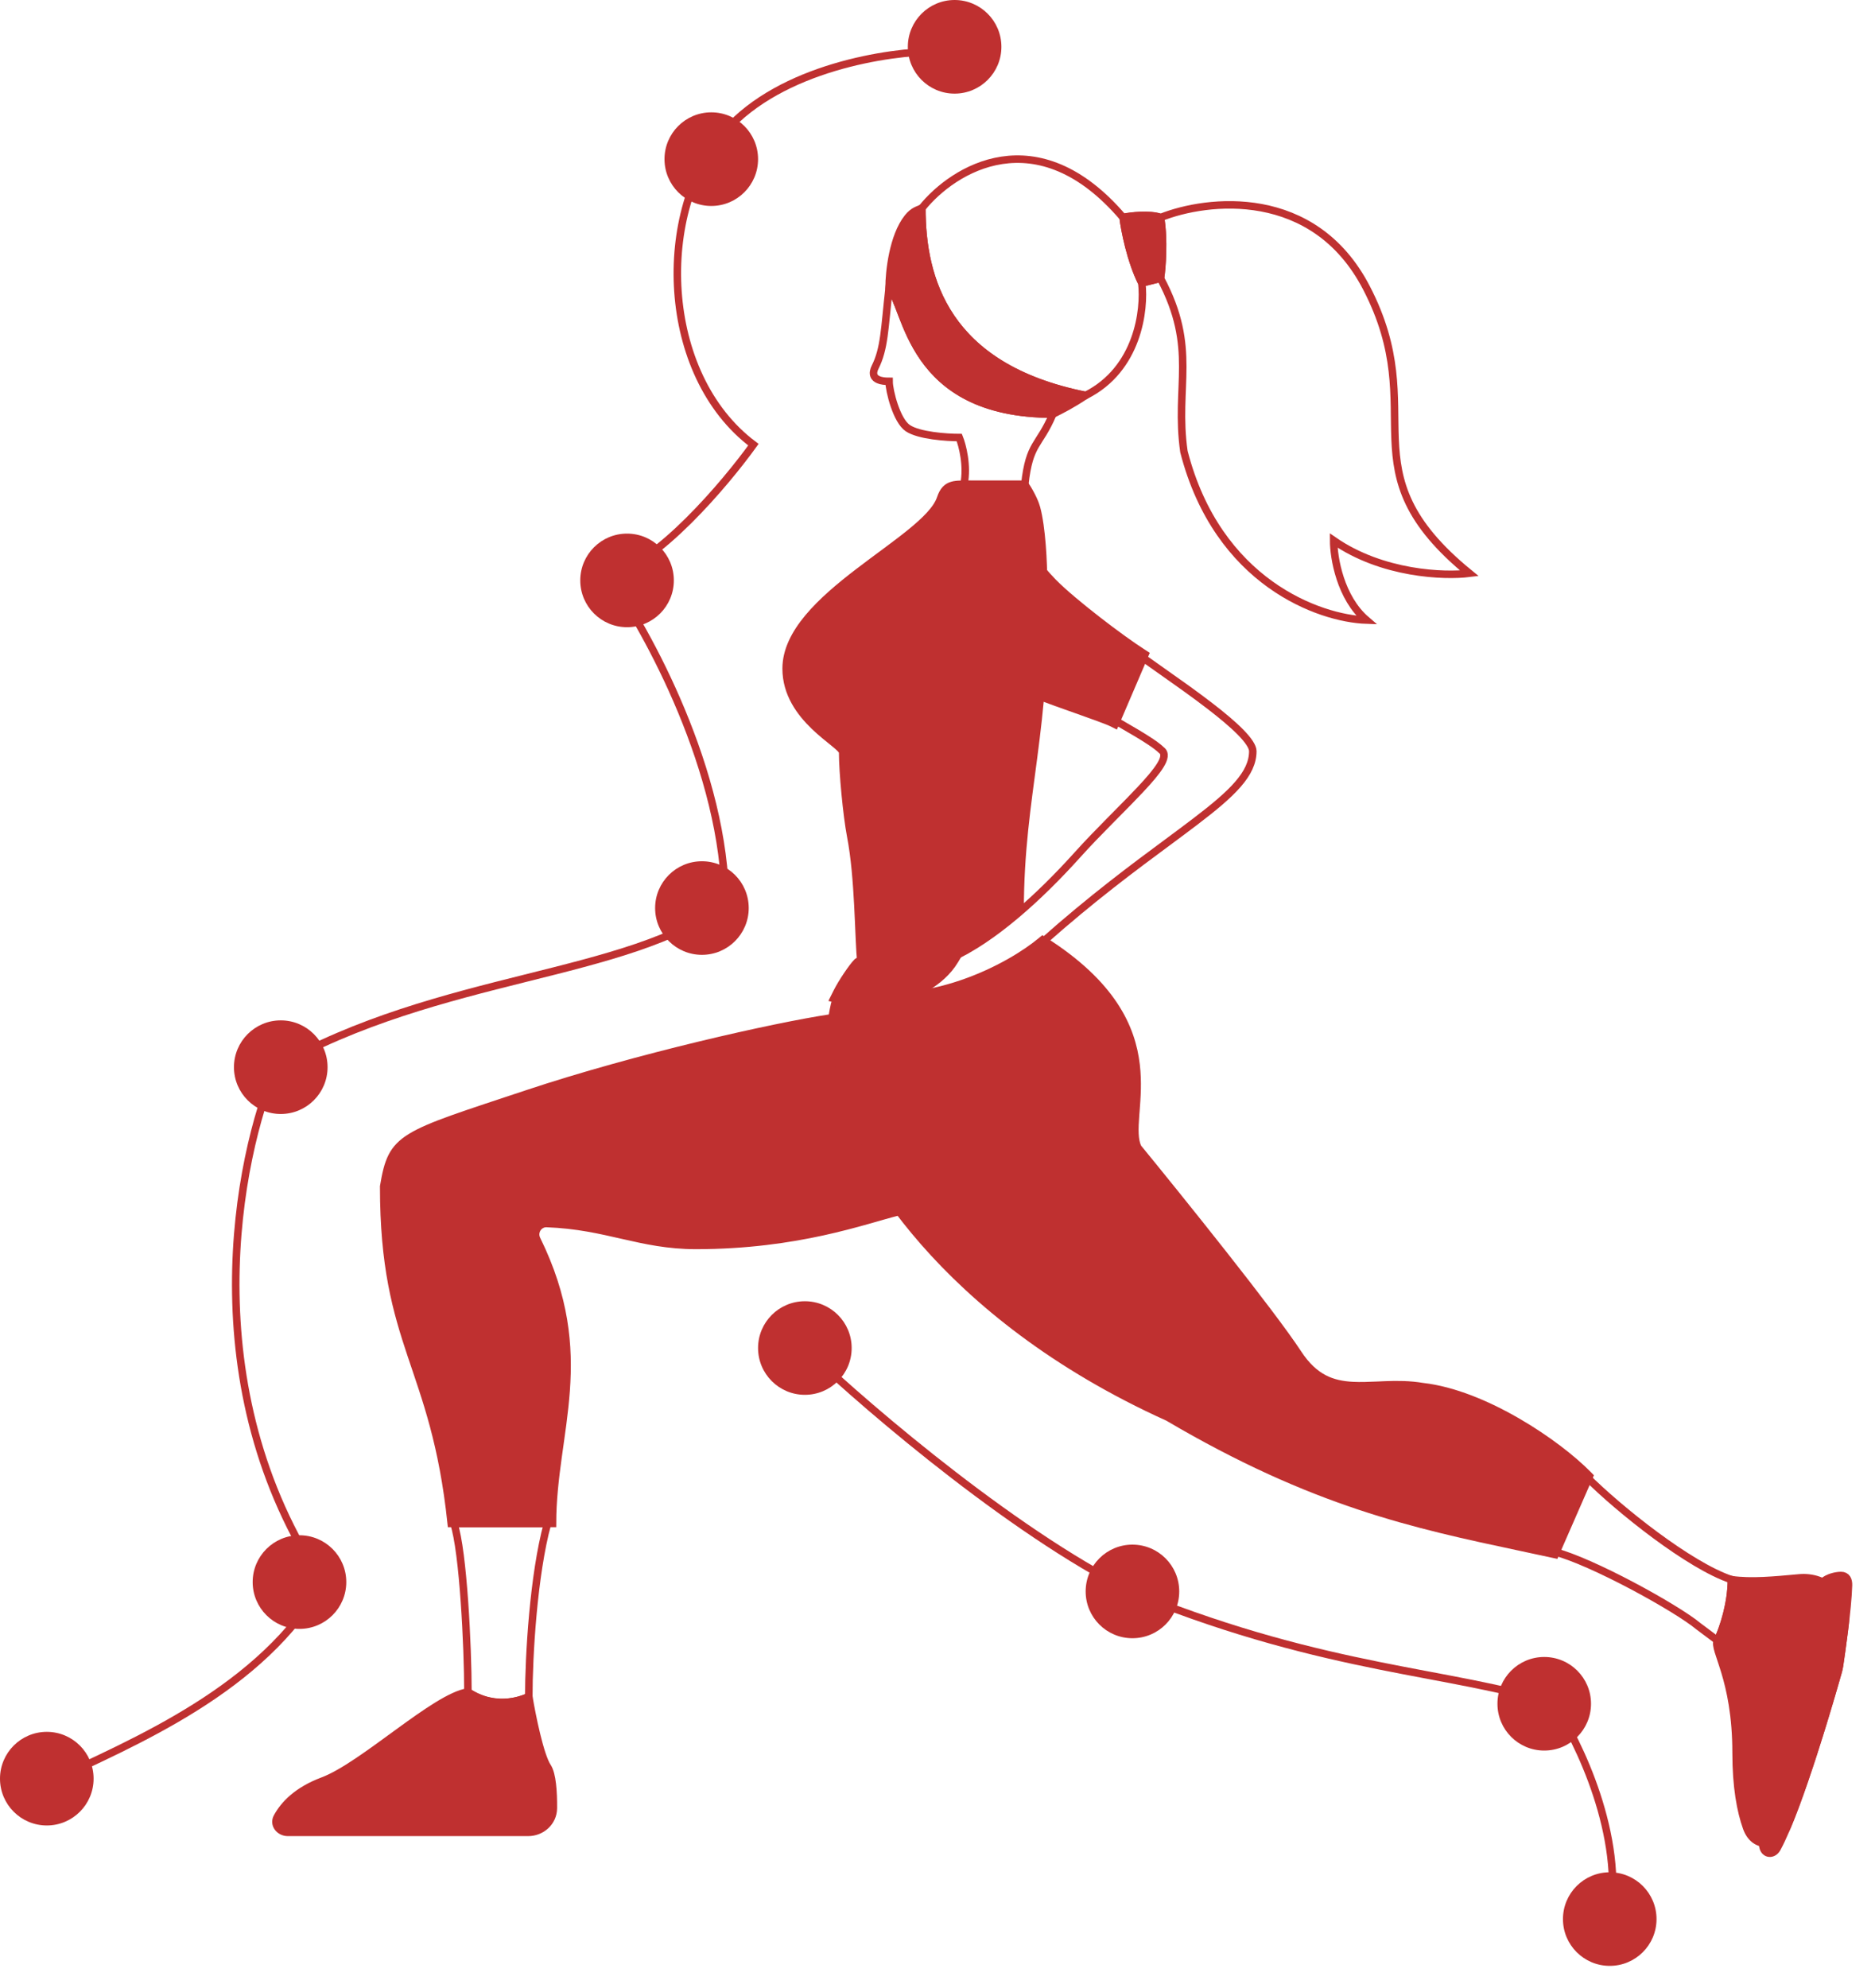 <?xml version="1.0" encoding="UTF-8"?> <svg xmlns="http://www.w3.org/2000/svg" width="50" height="53" viewBox="0 0 50 53" fill="none"> <g clip-path="url(#clip0)"> <path d="M30.947 7.422L30.448 7.547M29.949 5.8C27.653 3.105 25.415 4.51 24.583 5.55C24.583 7.422 25.207 9.793 28.951 10.542C30.348 9.843 30.531 8.254 30.448 7.547L29.949 5.8ZM29.949 5.8C30.157 5.758 30.648 5.7 30.947 5.8H29.949ZM29.949 5.8C29.991 6.133 30.148 6.948 30.448 7.547L29.949 5.8ZM30.947 5.8C32.195 5.301 35.04 4.976 36.438 7.672C38.185 11.041 35.814 12.538 39.183 15.284C38.517 15.367 36.862 15.309 35.564 14.41C35.564 14.868 35.739 15.933 36.438 16.532C35.19 16.49 32.47 15.533 31.571 12.039C31.322 10.292 31.945 9.294 30.947 7.422V5.8ZM30.947 5.8C31.047 6.399 30.989 7.131 30.947 7.422V5.8Z" stroke="#bf3030" stroke-width="0.2"></path> <path d="M24.209 5.8C23.809 6.299 23.709 7.256 23.709 7.672C24.209 8.171 24.209 11.041 28.077 11.041C28.327 10.916 28.576 10.791 28.951 10.542C25.207 9.793 24.583 7.422 24.583 5.55C24.5 5.592 24.362 5.608 24.209 5.8Z" fill="#bf3030" stroke="#bf3030" stroke-width="0.2"></path> <path d="M23.709 7.672C24.209 8.171 24.209 11.041 28.077 11.041C27.703 11.914 27.453 11.79 27.328 12.913H25.706C25.806 12.414 25.664 11.873 25.581 11.665C25.248 11.665 24.508 11.615 24.209 11.415C23.909 11.216 23.709 10.417 23.709 10.167C23.21 10.167 23.273 9.918 23.335 9.793C23.585 9.294 23.585 8.795 23.709 7.672Z" stroke="#bf3030" stroke-width="0.2"></path> <path d="M22.367 26.467L22.308 26.585L22.436 26.617C23.247 26.82 23.879 26.788 24.104 26.743L24.147 26.734L24.172 26.698C24.224 26.619 24.299 26.549 24.394 26.478C24.462 26.428 24.535 26.38 24.615 26.328C24.649 26.306 24.683 26.283 24.719 26.259C24.957 26.101 25.223 25.903 25.422 25.571L25.63 25.224L25.279 25.425C24.872 25.657 24.401 25.66 23.966 25.629C23.893 25.624 23.82 25.618 23.749 25.612C23.613 25.6 23.483 25.589 23.369 25.586C23.196 25.582 23.026 25.596 22.902 25.678L22.893 25.684L22.886 25.691C22.828 25.749 22.729 25.882 22.633 26.025C22.535 26.17 22.432 26.337 22.367 26.467Z" fill="#bf3030" stroke="#bf3030" stroke-width="0.3"></path> <path d="M47.976 42.067C47.32 42.127 46.7 42.188 46.171 42.113C46.171 42.812 45.922 43.486 45.797 43.735C45.672 43.985 46.296 44.731 46.296 46.73C46.296 47.64 46.417 48.282 46.576 48.727C46.79 49.325 47.433 49.245 47.676 48.658C48.239 47.299 48.894 45.006 49.02 44.56C49.035 44.508 49.045 44.457 49.054 44.403C49.08 44.224 49.146 43.777 49.202 43.302C49.289 42.565 48.714 41.999 47.976 42.067Z" fill="#bf3030" stroke="#bf3030" stroke-width="0.2"></path> <path d="M49.053 44.404C49.101 44.09 49.272 42.927 49.293 42.267C49.298 42.118 49.243 42.003 49.094 42.003C48.944 42.003 48.733 42.062 48.622 42.163C48.268 42.486 47.842 42.861 47.668 43.86C47.239 46.326 46.811 48.331 47.015 49.243C47.061 49.447 47.288 49.462 47.389 49.277C47.989 48.17 48.873 45.081 49.02 44.559C49.035 44.507 49.045 44.457 49.053 44.404Z" fill="#bf3030" stroke="#bf3030" stroke-width="0.2"></path> <path d="M14.6 47.104C14.4 46.805 14.184 45.732 14.101 45.233C13.402 45.532 12.853 45.357 12.479 45.108C11.605 45.233 9.687 47.075 8.61 47.479C7.924 47.736 7.572 48.111 7.392 48.442C7.284 48.64 7.451 48.851 7.676 48.851H14.082C14.446 48.851 14.752 48.574 14.756 48.209C14.76 47.772 14.728 47.296 14.6 47.104Z" fill="#bf3030" stroke="#bf3030" stroke-width="0.2"></path> <path d="M42.303 39.368C43.176 40.241 45.048 41.739 46.171 42.113C46.171 42.712 45.963 43.403 45.797 43.735L45.298 43.361C44.699 42.862 42.428 41.614 41.429 41.364" stroke="#bf3030" stroke-width="0.2"></path> <path d="M14.101 45.233C14.101 44.157 14.225 41.988 14.6 40.615H12.104C12.354 41.364 12.478 43.912 12.478 45.108C13.152 45.556 13.851 45.357 14.101 45.233Z" stroke="#bf3030" stroke-width="0.2"></path> <path d="M27.827 15.533C27.827 14.997 27.782 14.058 27.639 13.537C27.618 13.454 27.528 13.212 27.328 12.913H25.916C25.485 12.913 25.224 12.86 25.082 13.287C24.707 14.41 20.964 15.908 20.964 17.825C20.964 19.165 22.471 19.835 22.471 20.058C22.471 20.579 22.58 21.738 22.686 22.291C22.902 23.408 22.889 24.956 22.96 25.701C23.463 25.626 24.378 25.862 24.832 25.701C25.706 25.392 26.33 25.017 27.203 24.268C27.203 21.149 27.952 19.402 27.827 15.533Z" fill="#bf3030" stroke="#bf3030" stroke-width="0.2"></path> <path d="M30.513 17.498L30.536 17.443L30.486 17.411C29.903 17.04 28.605 16.055 28.084 15.524C27.971 15.409 27.872 15.295 27.776 15.184C27.733 15.134 27.69 15.085 27.647 15.037C27.509 14.882 27.367 14.736 27.195 14.62C26.847 14.383 26.388 14.271 25.609 14.385C25.289 14.431 25.045 14.547 24.862 14.707C24.679 14.868 24.56 15.069 24.488 15.282C24.343 15.705 24.378 16.178 24.453 16.485C24.488 16.628 24.578 16.769 24.712 16.909C24.846 17.05 25.028 17.194 25.253 17.343C25.704 17.641 26.335 17.963 27.126 18.322C27.471 18.478 28.037 18.682 28.55 18.864C28.601 18.882 28.65 18.899 28.7 18.917C28.901 18.988 29.091 19.056 29.25 19.114C29.45 19.187 29.599 19.245 29.667 19.28L29.734 19.314L29.764 19.245L30.513 17.498Z" fill="#bf3030" stroke="#bf3030" stroke-width="0.2"></path> <path d="M14.058 29.16C16.976 28.189 20.659 27.363 22.159 27.138C22.246 27.125 22.263 27.138 22.263 27.138C22.088 28.941 22.581 30.308 24.06 32.273L23.959 32.305C23.059 32.529 21.268 33.203 18.558 33.203C17.072 33.203 16.186 32.678 14.578 32.619C14.415 32.613 14.283 32.746 14.283 32.909C14.283 32.955 14.294 33.001 14.314 33.042C15.843 36.15 14.733 38.161 14.733 40.615H14.283H12.483H12.033C11.583 36.348 10.232 35.898 10.232 31.631C10.457 30.283 10.682 30.283 14.058 29.16Z" fill="#bf3030" stroke="#bf3030" stroke-width="0.2"></path> <path d="M22.427 26.446L22.367 26.432L22.345 26.489C22.19 26.884 21.979 27.983 22.343 29.279C22.799 30.901 25.062 35.034 31.15 37.787C35.036 40.075 37.73 40.648 40.547 41.247C40.834 41.308 41.123 41.369 41.414 41.433L41.471 41.445L41.494 41.392L42.367 39.396L42.386 39.352L42.353 39.318C41.935 38.893 41.242 38.353 40.449 37.896C39.658 37.439 38.762 37.062 37.939 36.968C37.595 36.91 37.267 36.91 36.957 36.921C36.88 36.924 36.804 36.927 36.73 36.931C36.502 36.94 36.286 36.95 36.077 36.939C35.802 36.925 35.546 36.877 35.305 36.751C35.065 36.625 34.834 36.419 34.615 36.084C33.894 34.984 31.468 31.969 30.342 30.594C30.294 30.493 30.272 30.371 30.265 30.224C30.258 30.075 30.268 29.905 30.282 29.715C30.285 29.684 30.287 29.652 30.29 29.62C30.317 29.263 30.349 28.847 30.296 28.394C30.181 27.398 29.661 26.236 27.846 25.082L27.803 25.055L27.763 25.088C27.358 25.425 26.601 25.902 25.655 26.225C24.709 26.548 23.58 26.717 22.427 26.446Z" fill="#bf3030" stroke="#bf3030" stroke-width="0.2"></path> <path d="M30.46 17.523C30.61 17.631 30.786 17.755 30.978 17.889C31.38 18.172 31.848 18.501 32.267 18.824C32.584 19.068 32.871 19.307 33.079 19.518C33.182 19.623 33.266 19.721 33.322 19.808C33.38 19.896 33.408 19.969 33.408 20.026C33.408 20.326 33.273 20.607 33.013 20.907C32.752 21.209 32.369 21.526 31.877 21.901C31.657 22.069 31.415 22.248 31.154 22.442C30.25 23.11 29.112 23.953 27.805 25.115C26.455 26.175 24.839 26.542 24.142 26.6C24.151 26.588 24.163 26.576 24.177 26.562C24.218 26.522 24.274 26.475 24.339 26.427C24.468 26.332 24.623 26.233 24.726 26.17L24.726 26.171L24.73 26.167C24.764 26.139 24.8 26.112 24.838 26.083C24.983 25.972 25.156 25.841 25.355 25.544C26.483 25.04 27.724 23.909 28.727 22.795C29.007 22.483 29.311 22.172 29.604 21.875C29.659 21.819 29.714 21.764 29.768 21.709C30.001 21.474 30.221 21.251 30.411 21.048C30.645 20.799 30.835 20.578 30.942 20.403C30.996 20.316 31.031 20.236 31.039 20.168C31.043 20.134 31.041 20.101 31.029 20.071C31.017 20.042 30.997 20.017 30.97 19.998C30.84 19.87 30.578 19.703 30.31 19.543C30.189 19.471 30.067 19.401 29.954 19.335C29.826 19.261 29.71 19.194 29.621 19.14L30.46 17.523Z" stroke="#bf3030" stroke-width="0.2"></path> <path d="M24.957 1.373C23.71 1.373 20.84 1.797 19.342 3.494C17.47 5.615 17.595 9.983 20.091 11.855C19.342 12.895 17.52 15.049 16.222 15.349C17.262 16.805 19.342 20.59 19.342 24.084C16.722 26.08 11.73 25.956 7.363 28.451C6.323 30.864 5.116 36.987 8.61 42.178C6.988 45.048 3.619 46.421 1.248 47.544M21.588 36.063C23.21 37.602 27.254 41.055 30.448 42.552C35.44 44.549 38.684 44.549 41.429 45.422C42.095 46.421 43.326 48.966 42.927 51.163" stroke="#bf3030" stroke-width="0.2"></path> <path d="M25.456 2.496C26.145 2.496 26.704 1.937 26.704 1.248C26.704 0.559 26.145 0 25.456 0C24.767 0 24.209 0.559 24.209 1.248C24.209 1.937 24.767 2.496 25.456 2.496Z" fill="#bf3030"></path> <path d="M18.968 5.491C19.657 5.491 20.215 4.932 20.215 4.243C20.215 3.554 19.657 2.995 18.968 2.995C18.278 2.995 17.72 3.554 17.72 4.243C17.72 4.932 18.278 5.491 18.968 5.491Z" fill="#bf3030"></path> <path d="M16.721 16.721C17.411 16.721 17.969 16.163 17.969 15.474C17.969 14.784 17.411 14.226 16.721 14.226C16.032 14.226 15.474 14.784 15.474 15.474C15.474 16.163 16.032 16.721 16.721 16.721Z" fill="#bf3030"></path> <path d="M18.718 25.456C19.407 25.456 19.966 24.898 19.966 24.209C19.966 23.519 19.407 22.961 18.718 22.961C18.029 22.961 17.47 23.519 17.47 24.209C17.47 24.898 18.029 25.456 18.718 25.456Z" fill="#bf3030"></path> <path d="M7.487 29.699C8.176 29.699 8.735 29.14 8.735 28.451C8.735 27.762 8.176 27.203 7.487 27.203C6.798 27.203 6.239 27.762 6.239 28.451C6.239 29.14 6.798 29.699 7.487 29.699Z" fill="#bf3030"></path> <path d="M7.986 43.426C8.675 43.426 9.234 42.867 9.234 42.178C9.234 41.489 8.675 40.93 7.986 40.93C7.297 40.93 6.738 41.489 6.738 42.178C6.738 42.867 7.297 43.426 7.986 43.426Z" fill="#bf3030"></path> <path d="M21.463 37.186C22.152 37.186 22.711 36.628 22.711 35.938C22.711 35.249 22.152 34.691 21.463 34.691C20.774 34.691 20.215 35.249 20.215 35.938C20.215 36.628 20.774 37.186 21.463 37.186Z" fill="#bf3030"></path> <path d="M30.198 43.675C30.888 43.675 31.446 43.117 31.446 42.428C31.446 41.738 30.888 41.18 30.198 41.18C29.509 41.18 28.951 41.738 28.951 42.428C28.951 43.117 29.509 43.675 30.198 43.675Z" fill="#bf3030"></path> <path d="M41.179 46.67C41.869 46.67 42.427 46.112 42.427 45.422C42.427 44.733 41.869 44.175 41.179 44.175C40.49 44.175 39.932 44.733 39.932 45.422C39.932 46.112 40.49 46.67 41.179 46.67Z" fill="#bf3030"></path> <path d="M42.927 52.41C43.616 52.41 44.174 51.852 44.174 51.163C44.174 50.474 43.616 49.915 42.927 49.915C42.237 49.915 41.679 50.474 41.679 51.163C41.679 51.852 42.237 52.41 42.927 52.41Z" fill="#bf3030"></path> <path d="M1.248 48.667C1.937 48.667 2.496 48.108 2.496 47.419C2.496 46.73 1.937 46.171 1.248 46.171C0.559 46.171 0 46.73 0 47.419C0 48.108 0.559 48.667 1.248 48.667Z" fill="#bf3030"></path> <path d="M30.947 5.795C30.648 5.696 30.157 5.754 29.949 5.795C29.99 6.128 30.148 6.943 30.448 7.542L30.947 7.418C30.989 7.126 31.047 6.394 30.947 5.795Z" fill="#bf3030" stroke="#bf3030" stroke-width="0.2"></path> </g> <defs> <clipPath id="clip0"> <rect width="50" height="52.817" fill="white"></rect> </clipPath> </defs> </svg> 